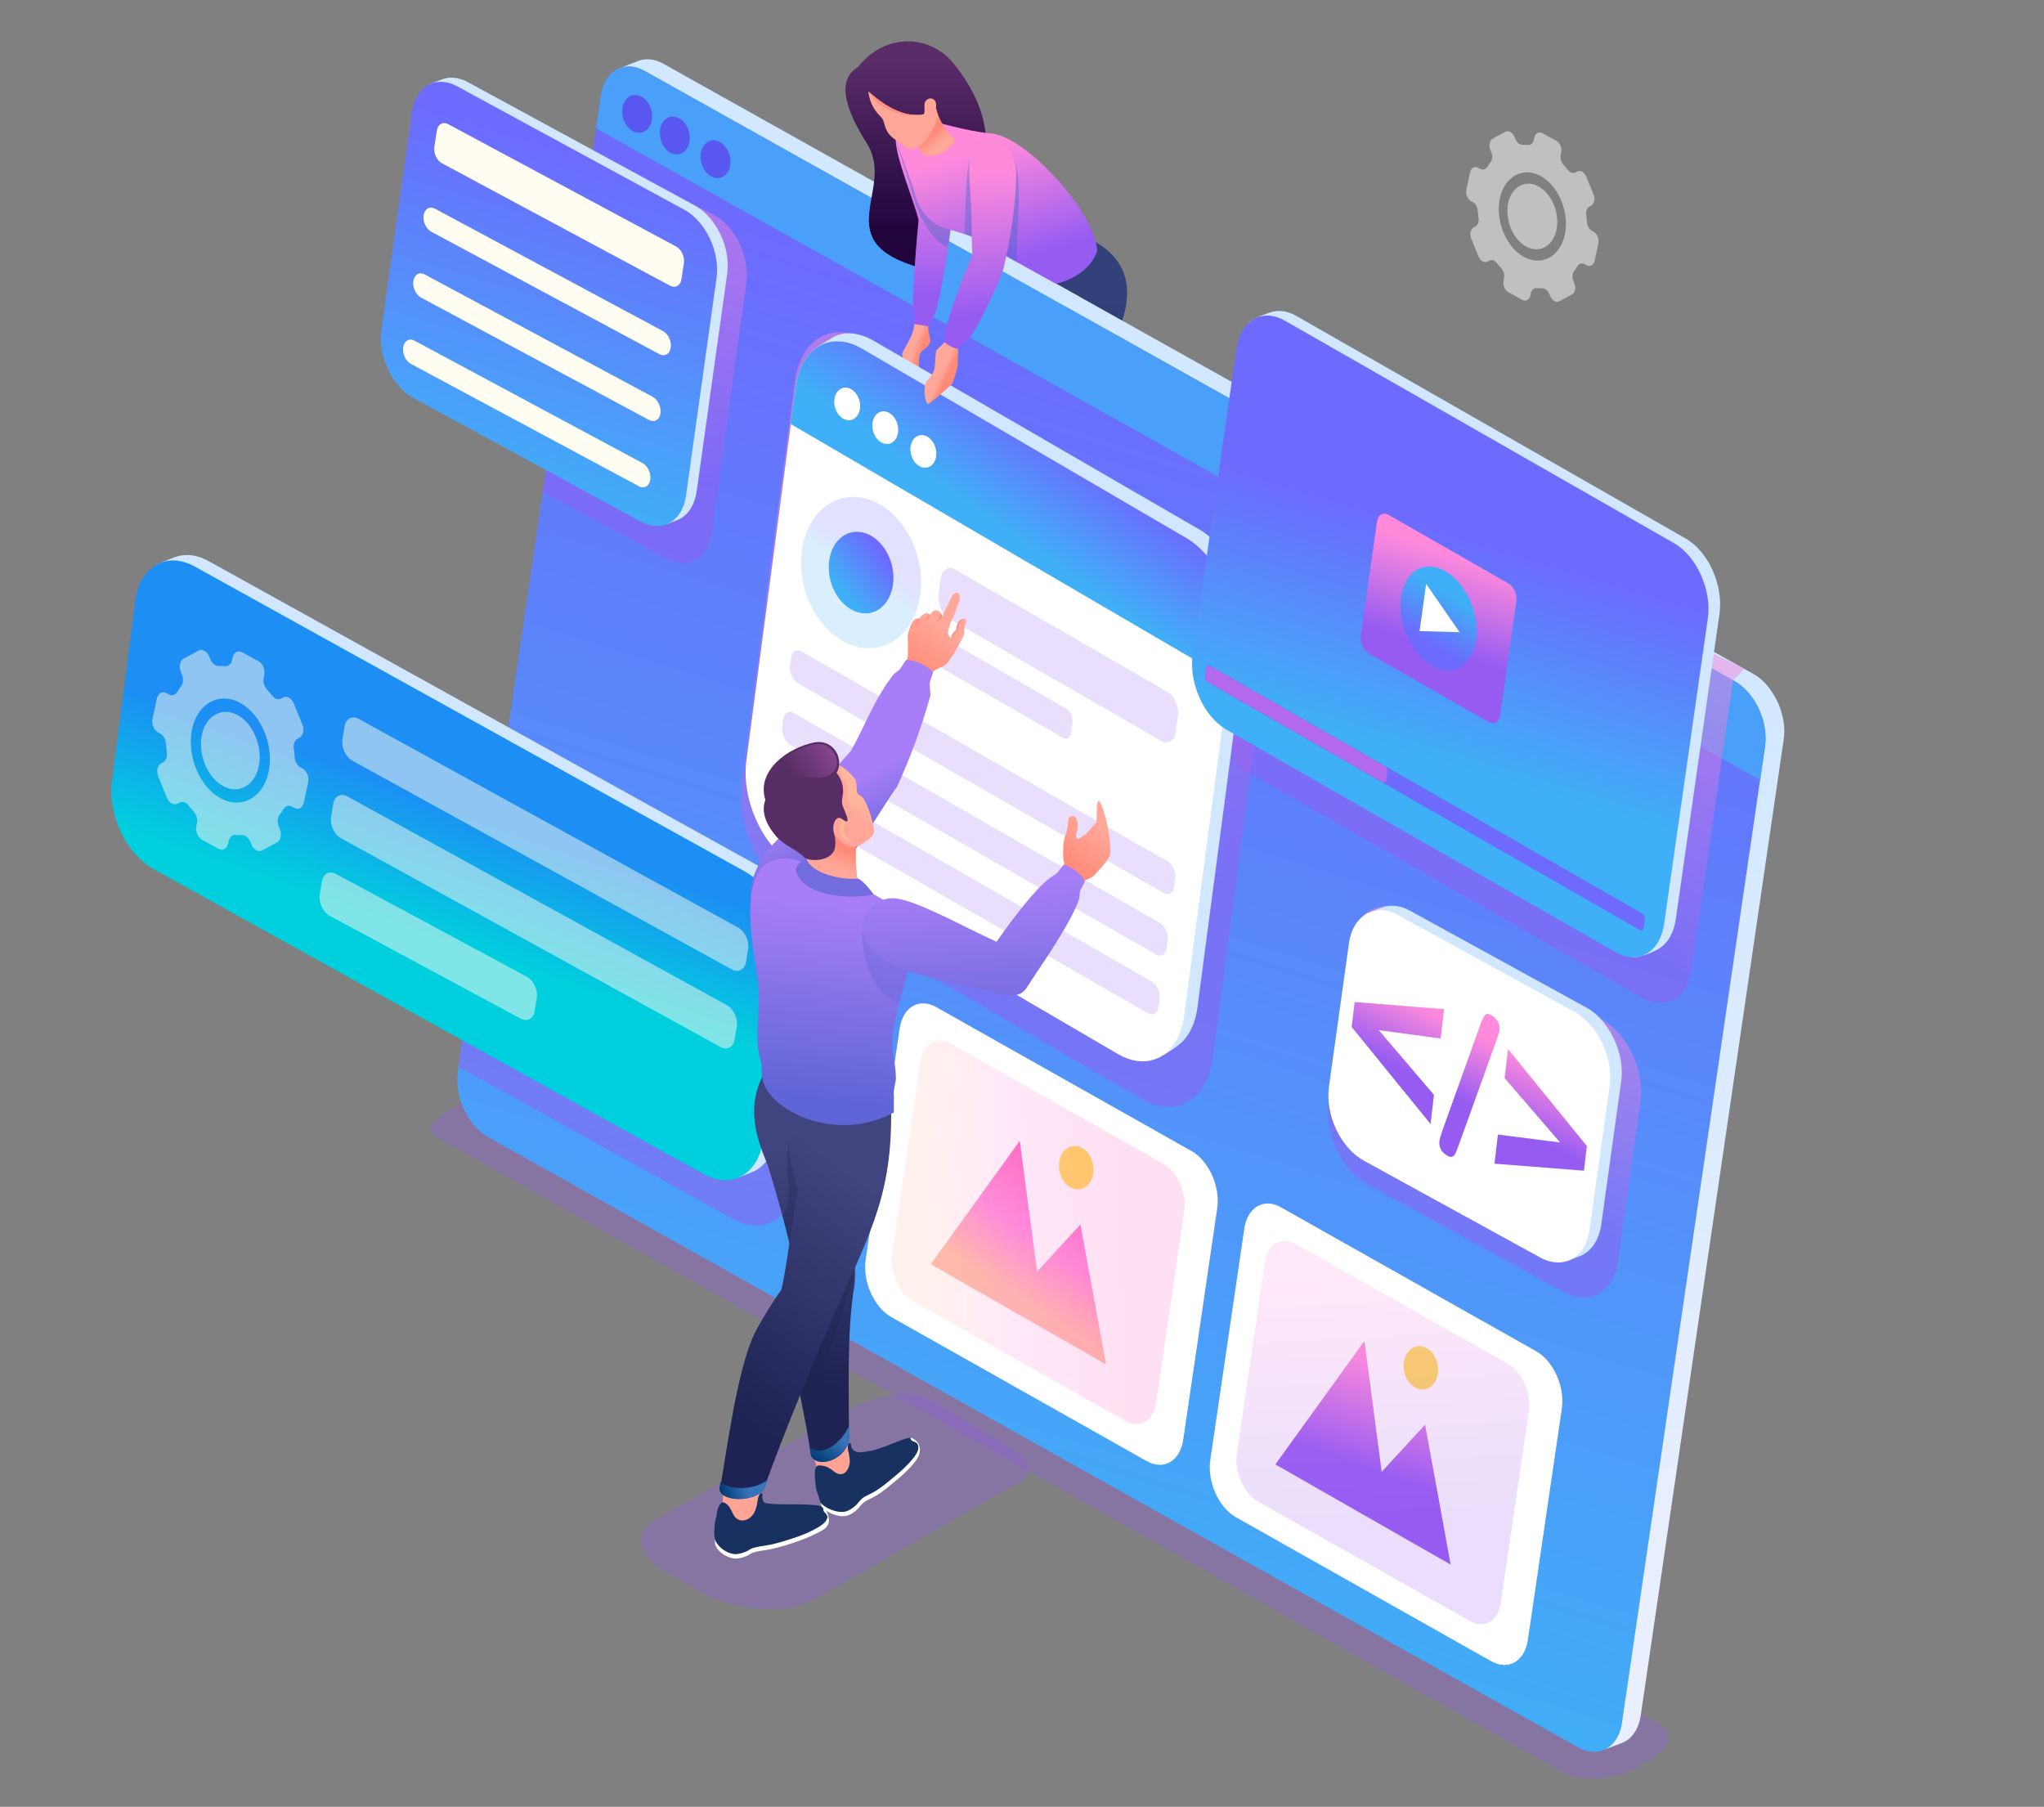 <?xml version="1.0" encoding="utf-8"?>
<!-- Generator: Adobe Illustrator 24.0.1, SVG Export Plug-In . SVG Version: 6.00 Build 0)  -->
<svg version="1.1" id="Layer_1" xmlns="http://www.w3.org/2000/svg" xmlns:xlink="http://www.w3.org/1999/xlink" x="0px" y="0px"
	 viewBox="0 0 1739.96 1537.92" style="enable-background:new 0 0 1739.96 1537.92;" xml:space="preserve">
<rect x="0" y="0" width="1739.96" height="1537.92" fill="#808080" stroke="none"/>
<style type="text/css">
	.st0{fill-rule:evenodd;clip-rule:evenodd;fill:#202249;}
	.st1{fill-rule:evenodd;clip-rule:evenodd;fill:url(#SVGID_1_);}
	.st2{opacity:0.3;fill-rule:evenodd;clip-rule:evenodd;fill:#1E2353;}
	.st3{fill-rule:evenodd;clip-rule:evenodd;fill:url(#SVGID_2_);}
	.st4{opacity:0.3;fill-rule:evenodd;clip-rule:evenodd;fill:#955CF1;}
	.st5{fill-rule:evenodd;clip-rule:evenodd;fill:url(#SVGID_3_);}
	.st6{fill-rule:evenodd;clip-rule:evenodd;fill:url(#SVGID_4_);}
	.st7{fill-rule:evenodd;clip-rule:evenodd;fill:#4A9FF8;}
	.st8{fill-rule:evenodd;clip-rule:evenodd;fill:#5858F0;}
	.st9{opacity:0.5;fill-rule:evenodd;clip-rule:evenodd;fill:url(#SVGID_5_);}
	.st10{opacity:0.5;fill-rule:evenodd;clip-rule:evenodd;fill:url(#SVGID_6_);}
	.st11{opacity:0.5;fill-rule:evenodd;clip-rule:evenodd;fill:url(#SVGID_7_);}
	.st12{fill-rule:evenodd;clip-rule:evenodd;fill:#D0E7FF;}
	.st13{fill-rule:evenodd;clip-rule:evenodd;fill:url(#SVGID_8_);}
	.st14{opacity:0.5;fill-rule:evenodd;clip-rule:evenodd;fill:#FFFCF1;}
	.st15{opacity:0.5;fill-rule:evenodd;clip-rule:evenodd;fill:url(#SVGID_9_);}
	.st16{fill-rule:evenodd;clip-rule:evenodd;fill:url(#SVGID_10_);}
	.st17{fill-rule:evenodd;clip-rule:evenodd;fill:#FFFCF1;}
	.st18{fill-rule:evenodd;clip-rule:evenodd;fill:#FFFFFF;}
	.st19{fill-rule:evenodd;clip-rule:evenodd;fill:url(#SVGID_11_);}
	.st20{fill-rule:evenodd;clip-rule:evenodd;fill:url(#SVGID_12_);}
	.st21{fill-rule:evenodd;clip-rule:evenodd;fill:#FFDB59;}
	.st22{opacity:0.2;fill-rule:evenodd;clip-rule:evenodd;fill:url(#SVGID_13_);}
	.st23{fill-rule:evenodd;clip-rule:evenodd;fill:url(#SVGID_14_);}
	.st24{opacity:0.2;fill-rule:evenodd;clip-rule:evenodd;fill:url(#SVGID_15_);}
	.st25{fill-rule:evenodd;clip-rule:evenodd;fill:url(#SVGID_16_);}
	.st26{fill-rule:evenodd;clip-rule:evenodd;fill:url(#SVGID_17_);}
	.st27{fill-rule:evenodd;clip-rule:evenodd;fill:url(#SVGID_18_);}
	.st28{opacity:0.35;fill-rule:evenodd;clip-rule:evenodd;fill:#3469C0;}
	.st29{fill-rule:evenodd;clip-rule:evenodd;fill:url(#SVGID_19_);}
	.st30{fill-rule:evenodd;clip-rule:evenodd;fill:url(#SVGID_20_);}
	.st31{fill-rule:evenodd;clip-rule:evenodd;fill:#FFA698;}
	.st32{fill-rule:evenodd;clip-rule:evenodd;fill:#FF9080;}
	.st33{opacity:0.5;fill-rule:evenodd;clip-rule:evenodd;fill:url(#SVGID_21_);}
	.st34{fill-rule:evenodd;clip-rule:evenodd;fill:url(#SVGID_22_);}
	.st35{opacity:0.2;fill-rule:evenodd;clip-rule:evenodd;fill:url(#SVGID_23_);}
	.st36{fill-rule:evenodd;clip-rule:evenodd;fill:url(#SVGID_24_);}
	.st37{opacity:0.2;fill-rule:evenodd;clip-rule:evenodd;fill:#955CF1;}
	.st38{fill-rule:evenodd;clip-rule:evenodd;fill:url(#SVGID_25_);}
	.st39{fill-rule:evenodd;clip-rule:evenodd;fill:#6D6AFD;}
	.st40{fill-rule:evenodd;clip-rule:evenodd;fill:#B269EB;}
	.st41{fill-rule:evenodd;clip-rule:evenodd;fill:url(#SVGID_26_);}
	.st42{fill-rule:evenodd;clip-rule:evenodd;fill:url(#SVGID_27_);}
	.st43{fill-rule:evenodd;clip-rule:evenodd;fill:url(#SVGID_28_);}
	.st44{fill-rule:evenodd;clip-rule:evenodd;fill:url(#SVGID_29_);}
	.st45{fill-rule:evenodd;clip-rule:evenodd;fill:#FFA495;}
	.st46{fill-rule:evenodd;clip-rule:evenodd;fill:#193161;}
	.st47{fill-rule:evenodd;clip-rule:evenodd;fill:url(#SVGID_30_);}
	.st48{fill-rule:evenodd;clip-rule:evenodd;fill:url(#SVGID_31_);}
	.st49{fill-rule:evenodd;clip-rule:evenodd;fill:url(#SVGID_32_);}
	.st50{fill-rule:evenodd;clip-rule:evenodd;fill:url(#SVGID_33_);}
	.st51{fill-rule:evenodd;clip-rule:evenodd;fill:url(#SVGID_34_);}
	.st52{fill-rule:evenodd;clip-rule:evenodd;fill:#FF8978;}
	.st53{fill-rule:evenodd;clip-rule:evenodd;fill:url(#SVGID_35_);}
	.st54{fill-rule:evenodd;clip-rule:evenodd;fill:url(#SVGID_36_);}
	.st55{opacity:0.35;fill-rule:evenodd;clip-rule:evenodd;fill:#6266D7;}
	.st56{fill-rule:evenodd;clip-rule:evenodd;fill:url(#SVGID_37_);}
	.st57{fill-rule:evenodd;clip-rule:evenodd;fill:url(#SVGID_38_);}
	.st58{fill-rule:evenodd;clip-rule:evenodd;fill:#FFB49C;}
	.st59{fill-rule:evenodd;clip-rule:evenodd;fill:#FF9D8E;}
	.st60{fill-rule:evenodd;clip-rule:evenodd;fill:#726CDE;}
	.st61{fill-rule:evenodd;clip-rule:evenodd;fill:#562E65;}
	.st62{fill-rule:evenodd;clip-rule:evenodd;fill:url(#SVGID_39_);}
	.st63{fill-rule:evenodd;clip-rule:evenodd;fill:url(#SVGID_40_);}
	.st64{fill-rule:evenodd;clip-rule:evenodd;fill:url(#SVGID_41_);}
	.st65{opacity:0.5;fill-rule:evenodd;clip-rule:evenodd;fill:#FFFFFF;}
</style>
<g>
	<g>
		<g>
			<path class="st0" d="M977.07,368.46c0.81,0.47,1.91,0.82,3.21,1.5c4.23,10.17,5.83,13.15,4.99,14.17
				c-0.68,0.83-0.6,0.38-0.97,2.43c-0.49,2.79,9.28,14.85,10.79,18.68c1.36,3.44,1.54,6.64,0.34,10.15
				c-2.14,6.28-5.76,12.42-10.41,17.64c-3.87,4.36-8.15,7.13-11.87,6.3c-4.58-1.03-3.8-5.14-3.11-9.2c0.25-1.45,3.01-4.66,2.79-6.09
				c-1.22-8.14-7.18-15.25-11.55-22.3c-3.75-3.49-10.07-7.16-13.57-11.2c-5.06-5.83-6.01-11.97,0.27-15.55
				c2-1.14,7.04-6.81,9.62-6.6C962.54,368.79,970.82,364.8,977.07,368.46z"/>
			<linearGradient id="SVGID_1_" gradientUnits="userSpaceOnUse" x1="883.744" y1="248.544" x2="883.722" y2="377.727">
				<stop  offset="0" style="stop-color:#324179"/>
				<stop  offset="1" style="stop-color:#0C124D"/>
			</linearGradient>
			<path class="st1" d="M808,345.12c-3.4,9.26-0.75,17.47,6.69,21.01c0.05,0.05,0.1,0.09,0.15,0.14c0.29,0.1,0.6,0.21,0.9,0.31
				c0.77,0.3,1.58,0.56,2.44,0.77c8.9,2.64,22.21,5.04,30.35,6.59c32.46,6.2,80.83,10.07,103.55,18.74
				c8.91-6.55,11.55-18.7,5.72-25.99c-24.78-11.81-58.25-27.15-72.29-32.35c-3.22-1.19-7.28-1.76-11.72-1.97
				c20.91-18.86,43.06-39.28,51.67-56.69c6.09-12.32,7.07-29.43,11.31-40.14c-34.14,9.99-40.67-10.61-46.95-17.85
				c-5.38,7.88-5.25,6.42-10.69,14.85c-18.41,28.5-45.55,68.91-64.01,98.93C812.09,335.77,809.2,340.79,808,345.12z"/>
			<path class="st2" d="M919.4,348.84c-13.92-6.3-26.55-11.78-33.88-14.5c-3.22-1.19-7.28-1.76-11.72-1.97
				c20.91-18.86,43.06-39.28,51.67-56.69c6.09-12.32,7.07-29.43,11.31-40.14c-9.62,2.81-17.04,3.2-22.89,2.14l0.92,6.67
				c-26.34,26.23-74.24,87.18-78.7,126.98c16.1,3.75,60.08,9.39,67.14,10.18C905.08,369.72,912.79,360.31,919.4,348.84L919.4,348.84
				z M895.39,225.47c-2.21-2.98-3.9-5.85-5.56-7.77c-3.42,5.02-4.61,6.25-6.43,8.66L895.39,225.47z"/>
			<path class="st0" d="M915.14,500.62c4.79,6.65-8.14,40.02-11.29,47.05c-2.78,6.2-1.89,10,4.68,10.1
				c5.18,0.08,13.4-7.26,18.4-12.06c9.4-9,9.93-18.17,12.66-22.08l3.2-1.03c2.34-1.32,9.26-10.36,9.64-13.78
				c-0.75-2.31-2.09-6.31-3.56-9.3c-5.11-9.43-6.23-5.31-12.97-11.08C928.22,494.02,933.67,496.25,915.14,500.62z"/>
			<linearGradient id="SVGID_2_" gradientUnits="userSpaceOnUse" x1="905.251" y1="256.789" x2="905.164" y2="476.842">
				<stop  offset="0" style="stop-color:#324179"/>
				<stop  offset="1" style="stop-color:#0C124D"/>
			</linearGradient>
			<path class="st3" d="M853.84,386.24c14.02,27.15,48.91,88.37,61.22,115.59c10.86,2.29,21.88-4.05,22.83-12.6
				c-7.93-26.09-20.8-69.06-27.16-82.75c-4.2-9.05-12.05-21.13-19.13-30.34c20.72-28.99,53.55-74.64,63.03-101.39
				c12.9-36.4-1.91-57.17-21.78-68.61c-7.06-4.06-14.67,2.45-18.26-1.9c-8.48,16.55-16.14,39.06-21.11,59.32
				c-6.92,28.24-39.93,88.17-42.42,108.33c-0.32,4.18,0.35,8.13,1.98,11.4C853.25,384.24,853.51,385.22,853.84,386.24z"/>
		</g>
		<path class="st4" d="M1409.86,1466.1L455.24,929.17c-12.05-5.49-29.76-10.66-41.57-3.44l-30.24,18.46
			c-6.08,3.71-26.08,16.04-12.71,23.3c39.36,21.35,920.82,519.9,960.79,541.58c7.56,4.1,18.62,5.57,30.23,4.59
			c11.56-0.97,23.56-4.12,32.74-9.8l12.08-7.46c8.54-5.28,13.27-11.04,13.72-16.56C1420.72,1474.46,1417.25,1469.46,1409.86,1466.1z
			"/>
		<g>
			<linearGradient id="SVGID_3_" gradientUnits="userSpaceOnUse" x1="1008.771" y1="474.631" x2="870.224" y2="1315.531">
				<stop  offset="0" style="stop-color:#D1E8FF"/>
				<stop  offset="1" style="stop-color:#EAEFFF"/>
			</linearGradient>
			<path class="st5" d="M564.75,54.29c-6.58-3.74-14.29-5.13-21.52-2.4l-16.15,6.31c-5.86,30.36,831.85,1423.07,839.34,1430.79
				l14.42-5.44c9.47-3.73,14.43-13.58,15.82-23.16l121.73-830.94c0.01-0.03,0.01-0.07,0.01-0.09c1.98-13.98-2.22-28.52-9.9-40.2
				c-4.14-6.29-9.58-12.06-16.26-15.68L564.75,54.29z"/>
			<linearGradient id="SVGID_4_" gradientUnits="userSpaceOnUse" x1="1089.189" y1="315.492" x2="765.878" y2="1351.195">
				<stop  offset="0" style="stop-color:#6D6AFE"/>
				<stop  offset="1" style="stop-color:#3FB0F7"/>
			</linearGradient>
			<path class="st6" d="M1476.3,579.62L548.82,60.44c-17.54-9.72-34.25-0.39-37.35,20.77L389.74,912.16
				c-3.1,21.16,8.56,46.22,26.1,55.94l927.49,519.19c17.54,9.72,34.29,0.41,37.38-20.74l121.73-830.95
				C1505.56,614.43,1493.84,589.35,1476.3,579.62z"/>
			<g>
				<path class="st7" d="M1476.3,579.63L548.82,60.44c-17.54-9.72-34.25-0.39-37.34,20.77l-4.11,28.02l990.93,554.7l4.15-28.35
					C1505.56,614.43,1493.85,589.35,1476.3,579.63z"/>
				<g>
					<path class="st8" d="M543.06,81.12c7.03,1.61,12.44,9.99,12.07,18.71c-0.37,8.72-6.37,14.49-13.4,12.88
						c-7.03-1.61-12.44-9.98-12.07-18.71C530.02,85.28,536.02,79.51,543.06,81.12z"/>
					<path class="st8" d="M575.09,99.52c7.03,1.61,12.44,9.98,12.07,18.71c-0.37,8.72-6.37,14.49-13.41,12.88
						c-7.03-1.61-12.44-9.98-12.07-18.71C562.05,103.67,568.05,97.91,575.09,99.52z"/>
					<path class="st8" d="M609.75,119.72c7.03,1.61,12.44,9.99,12.07,18.71c-0.37,8.72-6.37,14.49-13.41,12.88
						c-7.03-1.61-12.44-9.98-12.07-18.71C596.71,123.88,602.71,118.11,609.75,119.72z"/>
				</g>
			</g>
		</g>
		<linearGradient id="SVGID_5_" gradientUnits="userSpaceOnUse" x1="1237.938" y1="992.158" x2="1319.534" y2="820.55">
			<stop  offset="0" style="stop-color:#965CF2"/>
			<stop  offset="1" style="stop-color:#FF8ADC"/>
		</linearGradient>
		<path class="st9" d="M1363.51,867.69l-166.61-91.47c-9.66-5.35-19.13-6.11-27.03-3.03c-10.13,3.95-17.72,14.2-19.9,29.14
			l-18.89,135.49c-3.9,26.6,10.76,58.09,32.81,70.31l166.62,91.47c22.05,12.22,43.09,0.52,46.99-26.07l18.88-135.5
			C1400.27,911.44,1385.55,879.91,1363.51,867.69z"/>
		<linearGradient id="SVGID_6_" gradientUnits="userSpaceOnUse" x1="1227.374" y1="688.627" x2="1378.533" y2="467.817">
			<stop  offset="0" style="stop-color:#965CF2"/>
			<stop  offset="1" style="stop-color:#FF8ADC"/>
		</linearGradient>
		<path class="st10" d="M1119.62,391.14l365.31,178.18l-9.68,9.88l-35.06,245.07c-3.58,25.14-22.71,36.28-42.67,24.86
			l-341.94-195.51l-29.7-66.25L1119.62,391.14z"/>
		<g>
			<linearGradient id="SVGID_7_" gradientUnits="userSpaceOnUse" x1="516.088" y1="913.72" x2="610.861" y2="707.017">
				<stop  offset="0" style="stop-color:#965CF2"/>
				<stop  offset="1" style="stop-color:#FF8ADC"/>
			</linearGradient>
			<path class="st11" d="M660.88,769.25L435.02,644.06l-7.55,11.53l-37.08,252.6l233.93,129.67c24.76,13.72,48.39,0.58,52.76-29.28
				l20.7-160.34C702.16,818.37,685.63,782.97,660.88,769.25z"/>
			<g>
				<g>
					<path class="st12" d="M650.88,824.64l-26.98,177.27l4.28,0.52l11.68-4.54c12.81-5.04,19.53-18.38,21.41-31.34l19.85-153.71
						c0.01-0.04,0.02-0.09,0.02-0.13c2.68-18.91-3-38.59-13.4-54.39c-5.6-8.51-12.96-16.31-22-21.22L177.6,477.62
						c-8.91-5.06-19.34-6.94-29.11-3.25l-10.3,4.02c-5.18,1.95-6.79,3.5-6.75,3.83C136.3,527.52,657.7,778.17,650.88,824.64z"/>
					<linearGradient id="SVGID_8_" gradientUnits="userSpaceOnUse" x1="400.594" y1="688.592" x2="363.052" y2="796.213">
						<stop  offset="0" style="stop-color:#1C8EF4"/>
						<stop  offset="1" style="stop-color:#00CFDD"/>
					</linearGradient>
					<path class="st13" d="M633.95,741.74L165.83,482.25c-10.4-5.76-20.59-6.58-29.1-3.26c-10.91,4.25-19.07,15.29-21.43,31.37
						L95.46,664.08c-4.2,28.63,11.58,62.54,35.32,75.69L598.9,999.26c23.74,13.15,46.39,0.55,50.59-28.07l19.84-153.73
						C673.53,788.83,657.69,754.89,633.95,741.74z"/>
				</g>
				<g>
					<path class="st14" d="M628.4,789.58l-323.07-177.7c-2.49-1.38-4.93-1.57-6.96-0.78c-2.61,1.01-4.56,3.65-5.12,7.5l-1.78,10.79
						c-1,6.84,2.77,14.95,8.44,18.09l323.07,177.7c5.68,3.14,11.09,0.13,12.09-6.71l1.78-10.79
						C637.86,800.84,634.07,792.72,628.4,789.58L628.4,789.58z M448.49,831.38c5.67,3.14,9.46,11.26,8.46,18.1l-1.78,10.79
						c-1,6.84-6.41,9.85-12.09,6.71l-162.48-87.46c-5.67-3.14-9.45-11.25-8.44-18.09l1.78-10.79c0.57-3.85,2.52-6.49,5.12-7.5
						c2.03-0.79,4.47-0.6,6.96,0.78L448.49,831.38L448.49,831.38z M618.74,855.6c5.67,3.14,9.46,11.26,8.46,18.1l-1.78,10.79
						c-1,6.85-6.42,9.85-12.09,6.71L290.25,713.5c-5.67-3.14-9.45-11.25-8.44-18.09l1.79-10.79c0.56-3.85,2.52-6.49,5.12-7.5
						c2.03-0.8,4.47-0.6,6.96,0.77L618.74,855.6z"/>
					<path class="st14" d="M202.37,608.74c-15.28-8.47-31.48,2.95-31.32,25.06c0.07,11.44,4.93,23.22,12.58,30.6
						c2.01,1.94,4.1,3.48,6.19,4.64c15.25,8.45,31.38-2.96,31.26-24.97c-0.03-11.46-4.86-23.29-12.48-30.65
						C206.57,611.46,204.48,609.91,202.37,608.74L202.37,608.74z M187.65,679.42c-2.81-1.56-5.6-3.62-8.31-6.22
						c-10.32-9.91-16.78-25.77-16.93-41.17c-0.18-29.65,21.56-45.06,42.1-33.68c2.85,1.58,5.68,3.68,8.42,6.33
						c10.28,9.88,16.74,25.75,16.81,41.15C229.87,675.4,208.15,690.78,187.65,679.42L187.65,679.42z M257.59,654.22
						c3.57,1.98,5.71,7.18,4.74,11.66l-3.73,17.37c-0.96,4.43-4.63,6.41-8.21,4.43l-1.83-1.02c-2.74-1.51-5.63-0.69-7.23,2
						c-1.04,1.74-2.15,3.38-3.32,4.93c-1.86,2.44-2.17,6.34-0.74,9.83l0.96,2.36c1.84,4.49,0.74,9.6-2.43,11.32l-12.58,6.79
						c-1.61,0.87-3.43,0.74-5.1-0.18c-1.66-0.92-3.15-2.62-4.08-4.91l-0.97-2.3c-0.91-2.22-2.37-3.91-4.04-4.85
						c-0.96-0.53-1.99-0.8-3.02-0.77c-1.78,0.01-3.59-0.06-5.38-0.23c-2.87-0.27-5.27,1.76-6,5.16l-0.48,2.27
						c-0.96,4.43-4.63,6.41-8.21,4.43l-14.02-7.77c-3.58-1.99-5.71-7.18-4.76-11.62l0.49-2.26c0.73-3.4-0.37-7.37-2.74-10
						c-1.51-1.66-2.92-3.38-4.32-5.14c-0.8-1.05-1.71-1.85-2.67-2.39c-1.67-0.93-3.48-1.04-5.05-0.19l-1.64,0.85
						c-1.61,0.87-3.44,0.74-5.1-0.18c-1.66-0.92-3.15-2.63-4.08-4.91l-7.29-17.81c-1.83-4.48-0.73-9.6,2.43-11.32l1.66-0.9
						c2.47-1.33,3.73-4.71,3.2-8.47c-0.34-2.39-0.57-4.78-0.72-7.18c-0.23-3.7-2.19-7.21-4.93-8.73l-1.83-1.02
						c-3.58-1.98-5.7-7.18-4.75-11.61l3.74-17.37c0.96-4.48,4.64-6.47,8.21-4.48l1.83,1.01c2.75,1.52,5.63,0.7,7.23-1.99
						c1.04-1.74,2.15-3.38,3.33-4.93c1.85-2.39,2.16-6.3,0.72-9.79l-0.96-2.35c-1.82-4.54-0.73-9.61,2.45-11.37l12.58-6.8
						c1.61-0.86,3.44-0.74,5.1,0.18c1.66,0.92,3.15,2.63,4.08,4.91l0.96,2.35c0.91,2.22,2.37,3.92,4.04,4.85
						c0.96,0.53,1.98,0.81,3.02,0.78c1.79-0.05,3.6,0.01,5.38,0.18c2.87,0.32,5.26-1.71,5.99-5.11l0.49-2.27
						c0.96-4.48,4.64-6.46,8.21-4.48l14.03,7.77c3.57,1.98,5.7,7.18,4.74,11.66l-0.49,2.27c-0.73,3.4,0.37,7.36,2.72,9.93
						c1.51,1.66,2.96,3.4,4.34,5.22c0.8,1.05,1.71,1.85,2.67,2.38c1.67,0.93,3.48,1.04,5.04,0.19l1.66-0.9
						c1.61-0.87,3.44-0.74,5.1,0.18c1.66,0.92,3.15,2.62,4.08,4.91l7.28,17.81c1.83,4.54,0.74,9.61-2.44,11.37l-1.66,0.9
						c-2.47,1.33-3.73,4.71-3.19,8.42c0.33,2.39,0.57,4.78,0.72,7.17c0.23,3.71,2.18,7.22,4.93,8.74L257.59,654.22z"/>
				</g>
			</g>
		</g>
		<g>
			<linearGradient id="SVGID_9_" gradientUnits="userSpaceOnUse" x1="528.166" y1="389.622" x2="604.923" y2="132.912">
				<stop  offset="0" style="stop-color:#965CF2"/>
				<stop  offset="1" style="stop-color:#FF8ADC"/>
			</linearGradient>
			<path class="st15" d="M608.07,183.05l-101.03-48.84l-39.88,249.53l-5.13,35.06l105.05,56.69c18.25,10.11,35.67,0.42,38.89-21.59
				l29.3-212.61C638.5,219.27,626.31,193.17,608.07,183.05z"/>
			<g>
				<path class="st12" d="M595.75,242.39l-31.48,203.4l3.29,0.4l8.98-3.49c9.85-3.88,15.02-14.13,16.46-24.1l26-185.29
					c0.01-0.04,0.01-0.07,0.01-0.1c2.06-14.54-2.31-29.68-10.3-41.82c-4.3-6.55-9.96-12.54-16.92-16.31L398.58,70.09
					c-6.85-3.89-14.88-5.33-22.39-2.5l-7.92,3.09c-3.98,1.5-5.22,2.7-5.19,2.94C366.81,108.46,600.99,206.66,595.75,242.39z"/>
				<linearGradient id="SVGID_10_" gradientUnits="userSpaceOnUse" x1="506.135" y1="131.174" x2="418.644" y2="418.548">
					<stop  offset="0" style="stop-color:#6D6AFE"/>
					<stop  offset="1" style="stop-color:#3FB0F7"/>
				</linearGradient>
				<path class="st16" d="M582.73,178.65l-193.2-105c-8-4.43-15.83-5.06-22.38-2.51c-8.39,3.27-14.67,11.75-16.48,24.12l-26,185.29
					c-3.23,22.02,8.91,48.09,27.16,58.2l193.21,105c18.25,10.11,35.67,0.43,38.89-21.59l25.99-185.3
					C613.16,214.86,600.98,188.76,582.73,178.65z"/>
				<path class="st17" d="M546.94,394.17l-194.1-104.19c-4.48-2.4-8.76,0.07-9.62,5.63c-0.84,5.37,2.07,11.7,6.54,14.11
					l194.1,104.18c4.48,2.41,8.84-0.04,9.71-5.59C554.39,402.95,551.41,396.57,546.94,394.17L546.94,394.17z M555.61,337.77
					c4.47,2.41,7.45,8.78,6.62,14.14c-0.87,5.56-5.23,8-9.71,5.59l-194.1-104.19c-4.48-2.41-7.39-8.73-6.54-14.11
					c0.87-5.56,5.14-8.03,9.62-5.63L555.61,337.77L555.61,337.77z M575.58,209.86l-194.1-104.19c-4.47-2.41-8.75,0.07-9.59,5.44
					l-2.16,13.8c-0.83,5.37,2.08,11.7,6.55,14.1l194.1,104.19c4.47,2.4,8.83-0.03,9.67-5.4l2.15-13.8
					C583.05,218.64,580.05,212.27,575.58,209.86L575.58,209.86z M564.35,281.81c4.47,2.4,7.47,8.69,6.64,14.06
					c-0.89,5.66-5.23,7.99-9.7,5.59l-194.1-104.19c-4.48-2.4-7.4-8.64-6.57-14c0.89-5.65,5.16-8.03,9.63-5.64L564.35,281.81z"/>
			</g>
		</g>
		<g>
			<path class="st12" d="M1354.71,930.81l-22.97,141.65l3.58,0.43l9.77-3.79c10.71-4.22,16.33-15.37,17.9-26.2l17-121.96
				c0.01-0.04,0.02-0.08,0.02-0.11c2.24-15.81-2.51-32.27-11.2-45.48c-4.68-7.12-10.83-13.64-18.4-17.74l-149.99-82.34
				c-7.45-4.23-16.17-5.8-24.35-2.72l-8.61,3.36c-4.33,1.63-5.67,2.93-5.64,3.2C1165.88,817,1360.41,891.95,1354.71,930.81z"/>
			<path class="st18" d="M1340.56,861.49l-149.98-82.34c-8.7-4.82-17.22-5.5-24.33-2.73c-9.12,3.55-15.95,12.78-17.92,26.23
				l-17,121.97c-3.51,23.94,9.69,52.29,29.53,63.29l149.98,82.34c19.85,11,38.79,0.47,42.3-23.47l17-121.98
				C1373.65,900.87,1360.4,872.49,1340.56,861.49z"/>
			<linearGradient id="SVGID_11_" gradientUnits="userSpaceOnUse" x1="1244.637" y1="936.568" x2="1270.305" y2="886.715">
				<stop  offset="0" style="stop-color:#965CF2"/>
				<stop  offset="1" style="stop-color:#FF8ADC"/>
			</linearGradient>
			<path class="st19" d="M1275.22,869.95c1.12,2.25,1.53,4.51,1.24,6.98c-0.21,1.77-1.16,4.78-2.72,8.93l-31.96,88.76
				c-1.03,2.97-1.98,5.22-2.66,6.84c-0.78,1.64-1.67,2.65-2.89,3.1c-1.11,0.49-2.64,0.15-4.61-1.07c-4.79-2.96-6.91-7.16-6.31-12.24
				c0.16-1.34,1.02-4.41,2.64-9.25l31.87-88.81c1.63-4.71,3.08-7.76,4.29-9.18c1.16-1.44,3.17-1.26,5.86,0.41
				C1272.4,865.93,1274.13,867.72,1275.22,869.95L1275.22,869.95z M1283.75,893l-2.93,24.68l47.22,54.77l-52.93-6.7l-2.94,24.79
				l76.16,5.95l2.49-21.01L1283.75,893L1283.75,893z M1150.63,874.17l67.1,82.57l2.94-24.79l-46.99-55.12l52.68,7.16l2.97-25
				l-76.18-6.08L1150.63,874.17z"/>
		</g>
		<g>
			<g>
				<path class="st18" d="M765.83,875.52c2.7-18.44,16.74-26.59,31.36-18.16l217.38,122.58c14.61,8.42,24.29,30.23,21.59,48.67
					l-28.92,196.78c-2.7,18.44-16.76,26.58-31.37,18.16L758.5,1120.97c-14.63-8.43-24.29-30.23-21.59-48.67L765.83,875.52z"/>
				<g>
					<g>
						<linearGradient id="SVGID_12_" gradientUnits="userSpaceOnUse" x1="935.697" y1="1011.713" x2="873.941" y2="1107.79">
							<stop  offset="0" style="stop-color:#FF66BC"/>
							<stop  offset="0.56" style="stop-color:#FF8ADC"/>
							<stop  offset="1" style="stop-color:#FFBBA8"/>
						</linearGradient>
						<polygon class="st20" points="792.28,1076.11 868.11,971.07 882.81,1082.45 919.75,1042.3 941.51,1161.4 						"/>
						<path class="st21" d="M917.2,975.73c8.11,1.65,14.21,11.14,13.63,21.2c-0.58,10.06-7.62,16.87-15.73,15.22
							c-8.11-1.65-14.21-11.14-13.64-21.2C902.05,980.89,909.09,974.08,917.2,975.73z"/>
					</g>
					<linearGradient id="SVGID_13_" gradientUnits="userSpaceOnUse" x1="952.283" y1="1046.088" x2="791.257" y2="1053.003">
						<stop  offset="0" style="stop-color:#FF66BC"/>
						<stop  offset="0.56" style="stop-color:#FF8ADC"/>
						<stop  offset="1" style="stop-color:#FFBBA8"/>
					</linearGradient>
					<path class="st22" d="M783.49,903.68c2.24-15.32,13.91-22.09,26.06-15.09l180.62,101.85c12.14,7,20.18,25.12,17.94,40.44
						l-24.02,163.5c-2.24,15.32-13.92,22.08-26.06,15.09L777.4,1107.62c-12.15-7-20.18-25.12-17.94-40.44L783.49,903.68z"/>
				</g>
			</g>
			<g>
				<path class="st18" d="M1059.2,1045.91c2.7-18.44,16.74-26.59,31.36-18.16l217.38,122.58c14.61,8.42,24.29,30.23,21.59,48.67
					l-28.91,196.78c-2.7,18.44-16.76,26.58-31.37,18.16l-217.38-122.58c-14.63-8.43-24.29-30.23-21.59-48.67L1059.2,1045.91z"/>
				<g>
					<g>
						<linearGradient id="SVGID_14_" gradientUnits="userSpaceOnUse" x1="1173.082" y1="1253.919" x2="1202.794" y2="1172.266">
							<stop  offset="0" style="stop-color:#965CF2"/>
							<stop  offset="1" style="stop-color:#FF8ADC"/>
						</linearGradient>
						<polygon class="st23" points="1085.65,1246.5 1161.48,1141.46 1176.18,1252.84 1213.12,1212.69 1234.88,1331.79 						"/>
						<path class="st21" d="M1210.57,1146.12c8.11,1.65,14.21,11.14,13.63,21.2c-0.58,10.06-7.62,16.87-15.73,15.22
							c-8.11-1.65-14.21-11.14-13.63-21.2C1195.41,1151.28,1202.46,1144.47,1210.57,1146.12z"/>
					</g>
					<linearGradient id="SVGID_15_" gradientUnits="userSpaceOnUse" x1="1180.805" y1="1287.908" x2="1169.951" y2="1084.416">
						<stop  offset="0" style="stop-color:#965CF2"/>
						<stop  offset="1" style="stop-color:#FF8ADC"/>
					</linearGradient>
					<path class="st24" d="M1076.86,1074.07c2.24-15.32,13.91-22.09,26.06-15.09l180.62,101.85c12.14,7,20.18,25.12,17.94,40.44
						l-24.03,163.5c-2.24,15.32-13.92,22.08-26.06,15.09l-180.62-101.85c-12.15-7-20.18-25.12-17.94-40.44L1076.86,1074.07z"/>
				</g>
			</g>
		</g>
		<g>
			<linearGradient id="SVGID_16_" gradientUnits="userSpaceOnUse" x1="779.552" y1="50.834" x2="779.758" y2="196.745">
				<stop  offset="0" style="stop-color:#5A2D68"/>
				<stop  offset="1" style="stop-color:#22043D"/>
			</linearGradient>
			<path class="st25" d="M730.52,56.9c-19.35,11.36-10.08,37.59,7.5,65.33c24.94,39.35-35.43,83.65,46.63,106.06
				c-8.55-24.02,27.01-32.81,44.49-65.6c20.16-37.84,8.98-75.8-16.92-108.12C791.13,28.24,752.55,28.57,730.52,56.9z"/>
			<g>
				<linearGradient id="SVGID_17_" gradientUnits="userSpaceOnUse" x1="783.635" y1="300.023" x2="777.378" y2="297.8">
					<stop  offset="0" style="stop-color:#FF8A78"/>
					<stop  offset="1" style="stop-color:#FFA799"/>
				</linearGradient>
				<path class="st26" d="M768.83,305.57l4.73,17.84c1.49,3.82,2.38,4.85,7.87,2.37c3-1.45,2.05-7.7,1.22-12.26
					c-0.91-5.02-0.35-9.37,0.21-11.26c0.64-2.18,1.99-3.52,3.44-4.69c3.28-2.63,7.11-4.39,4.75-12.76
					c-1.23-4.37-0.94-7.62-1.03-12.16l-11.43-0.75c0.26,10.2-4.27,17.08-8.99,25.67C767.32,301.71,767.82,300.93,768.83,305.57z"/>
				<g>
					<linearGradient id="SVGID_18_" gradientUnits="userSpaceOnUse" x1="786.655" y1="250.355" x2="785.782" y2="125.067">
						<stop  offset="0" style="stop-color:#965CF2"/>
						<stop  offset="1" style="stop-color:#FF8ADC"/>
					</linearGradient>
					<path class="st27" d="M809.54,192.34l-0.08-0.57c-0.01-0.82-0.14-1.65-0.36-2.45c-2.9-19.4-8.81-52.09-13.41-69.14
						c-8.03-29.77-33.51-19.48-33.25-1.71c0.25,16.81,15.89,53.21,19.49,68.99c-1.28,11.49-6.08,68.88-4.42,78.9
						c0.32,1.91,1.15,3.15,1.06,5.26c-0.07,1.59-0.5,2.23-0.97,4.15c4.5,0.6,9,1.23,13.43,2.28c0.17-1.23,0.27-3.33,0.67-4.47
						c0.77-2.16,2.75-3.26,3.64-5.09c4.39-8.99,11.65-56.16,13.65-71.52C809.34,195.62,809.53,194.09,809.54,192.34z"/>
					<path class="st28" d="M806.22,210.5c1.71-4.12,3.64-16.96,3.62-22.66c-0.04-11.82-4.51-21.61-5.89-29.12l-41.31-41.12
						c0.26,7.7,9.25,28.22,12.93,43.36C781.31,184.59,793.81,204.94,806.22,210.5z"/>
				</g>
			</g>
			<linearGradient id="SVGID_19_" gradientUnits="userSpaceOnUse" x1="866.381" y1="221.673" x2="836.483" y2="126.584">
				<stop  offset="0" style="stop-color:#965CF2"/>
				<stop  offset="1" style="stop-color:#FF8ADC"/>
			</linearGradient>
			<path class="st29" d="M934.02,213.3c-5.83,19.26-33.17,34.43-60.58,28.4c-6.54-7.28-8.48-5.01-14.47-10.88
				c-5.45-5.34-12.17-12.64-21.57-22.18c-5.23-8.21-25.85-11.56-34.95-15.13c-10.28-4.03-19.4-12.44-23.65-28.77
				c-2.06-7.92-11.04-32.15-14.26-40.23c-9.33-23.35,10.91-32.08,24.6-23.43c8.77,3.66,28.09,8.25,37.65,10.03
				c5.7,1.06,9.25,1.76,16.7,2.48c11.37,1.1,23.72,9.4,32.55,16.43C899.75,148.91,931.94,186.89,934.02,213.3z"/>
			<g>
				<linearGradient id="SVGID_20_" gradientUnits="userSpaceOnUse" x1="792.614" y1="113.615" x2="800.179" y2="122.811">
					<stop  offset="0" style="stop-color:#FF8A78"/>
					<stop  offset="1" style="stop-color:#FFA799"/>
				</linearGradient>
				<path class="st30" d="M796.65,91.65c2.5,10.17,8.41,19.95,16.29,27.48c-2.9,10.37-22.68,17.84-28.98,10.83
					c-0.49-1.39-1.15-4.49-1.83-5.5c-1.04-3.04-2.07-5.71-2.96-7.84L796.65,91.65z"/>
				<g>
					<path class="st31" d="M739.19,77.79c0.97,7.88,3.48,14.52,10.28,21.31c1.73,1.72,2.42,3.13,2.86,4.76
						c2.58,9.41,4.6,11.33,10.64,15.64c5.87,4.19,8.07,7.08,11.42,7.44c3.44,0.36,6.61-1.5,9.13-3.31
						c5.16-3.69,10.94-13.79,13.65-20.46c2.01-4.94,0.76-6.19-0.51-10.88c1.49-8.63-4.48-9.18-6.47-8.11
						c-5.7,3.06-1.87,9.38-3.77,13.01C766.38,101.61,745.65,83.64,739.19,77.79z"/>
					<path class="st32" d="M739.19,77.79c11.13,18.53,35.64,23.21,47.23,19.39C766.38,101.61,745.65,83.64,739.19,77.79z"/>
				</g>
			</g>
			<path class="st28" d="M868.76,236.94c-0.16,0.04-0.33,0.07-0.5,0.1c-3.03-2-5.23-2.25-9.28-6.22
				c-5.45-5.34-12.17-12.64-21.57-22.18c-2.67-4.18-9.33-7.1-16.43-9.44c1.12-19.17,0.62-62.99,6.91-68.69
				c8.67-7.87,20.61-13.1,30.58-2.86C877.27,146.98,858.55,218.51,868.76,236.94z"/>
			<g>
				<polygon class="st7" points="842.23,262.7 830.31,217.87 838.55,210.53 913.74,252.74 906.75,260.58 874.09,282.44 				"/>
				<path class="st12" d="M830.35,218l-5.48-17.5c31.28,17.36,62.56,34.72,93.84,52.09l-12.09,8.09L830.35,218z"/>
			</g>
		</g>
		<g>
			<linearGradient id="SVGID_21_" gradientUnits="userSpaceOnUse" x1="899.822" y1="790.706" x2="754.15" y2="217.647">
				<stop  offset="0" style="stop-color:#965CF2"/>
				<stop  offset="1" style="stop-color:#FF8ADC"/>
			</linearGradient>
			<path class="st33" d="M676.69,324.07c4.87-35.92,32.12-51.39,60.86-34.47l296.87,173.33c28.71,16.9,48.09,59.79,43.22,95.71
				l-45.25,342.38c-4.87,35.92-32.15,51.37-60.87,34.47L674.66,762.16c-28.75-16.92-48.09-59.79-43.22-95.7L676.69,324.07z"/>
			<g>
				<path class="st12" d="M687.21,322.09c0.53-3.88,1.29-21.23,5.95-24.76c6.28-4.76,17.75-11.69,21.14-12.59
					c8.84-2.36,19.05-0.81,29.46,5.32l277.4,160.75c26.68,15.7,44.68,55.56,40.16,88.93l-42.04,318.15
					c-1.58,11.66-5.7,20.99-11.53,27.54c-3.94,4.43-13.17,10.63-20.85,14.6c-7.95,4.11-19.13-7.14-24.17-10.11l-277.4-160.75
					c-26.72-15.72-44.69-55.56-40.16-88.93L687.21,322.09z"/>
				<path class="st18" d="M677.45,328.91c4.52-33.38,29.84-47.75,56.55-32.03l275.85,161.06c26.68,15.7,44.68,55.56,40.16,88.93
					l-42.04,318.15c-4.52,33.37-29.88,47.73-56.56,32.03L675.57,735.99c-26.72-15.72-44.69-55.56-40.16-88.93L677.45,328.91z"/>
				<g>
					<linearGradient id="SVGID_22_" gradientUnits="userSpaceOnUse" x1="909.554" y1="379.696" x2="857.588" y2="453.576">
						<stop  offset="0" style="stop-color:#6D6AFE"/>
						<stop  offset="1" style="stop-color:#3FB0F7"/>
					</linearGradient>
					<path class="st34" d="M677.45,328.91c4.52-33.38,29.84-47.75,56.55-32.03l275.85,161.06c26.68,15.7,44.68,55.56,40.16,88.93
						l-4.31,31.61L673.09,360.92L677.45,328.91z"/>
					<g>
						<path class="st18" d="M721.8,330.16c6.08,1.44,10.72,8.72,10.37,16.26c-0.35,7.54-5.56,12.48-11.64,11.04
							c-6.08-1.44-10.72-8.72-10.37-16.26C710.51,333.66,715.72,328.72,721.8,330.16z"/>
						<path class="st18" d="M754.23,350.38c6.08,1.44,10.72,8.72,10.37,16.26c-0.35,7.54-5.56,12.48-11.64,11.04
							c-6.08-1.44-10.72-8.72-10.37-16.26C742.94,353.88,748.15,348.94,754.23,350.38z"/>
						<path class="st18" d="M786.66,370.59c6.08,1.44,10.72,8.72,10.37,16.26c-0.35,7.54-5.56,12.48-11.64,11.04
							c-6.08-1.44-10.72-8.72-10.37-16.26C775.37,374.1,780.58,369.15,786.66,370.59z"/>
					</g>
				</g>
				<g>
					<g>
						<g>
							<linearGradient id="SVGID_23_" gradientUnits="userSpaceOnUse" x1="742.759" y1="473.606" x2="730.617" y2="490.784">
								<stop  offset="0" style="stop-color:#6D6AFE"/>
								<stop  offset="1" style="stop-color:#3FB0F7"/>
							</linearGradient>
							<path class="st35" d="M735.96,424.13c28.16,6.68,49.67,40.42,48.04,75.36c-1.63,34.94-25.78,57.85-53.94,51.17
								c-28.16-6.68-49.67-40.42-48.04-75.36C683.65,440.36,707.8,417.45,735.96,424.13z"/>
							<linearGradient id="SVGID_24_" gradientUnits="userSpaceOnUse" x1="752.653" y1="472.503" x2="715.444" y2="500.717">
								<stop  offset="0" style="stop-color:#6D6AFE"/>
								<stop  offset="1" style="stop-color:#3FB0F7"/>
							</linearGradient>
							<path class="st36" d="M734.6,453.28c15.18,3.6,26.78,21.79,25.9,40.63c-0.88,18.84-13.9,31.19-29.08,27.59
								c-15.18-3.6-26.78-21.79-25.9-40.63C706.4,462.04,719.42,449.68,734.6,453.28z"/>
						</g>
						<g>
							<path class="st37" d="M800.94,491.93c1.01-7.42,6.63-10.53,12.55-6.93l180.3,103.93c5.92,3.6,9.91,12.55,8.91,19.97
								l-1.95,14.68c-1.01,7.42-6.63,10.53-12.55,6.93l-180.3-103.93c-5.93-3.6-9.91-12.55-8.91-19.97L800.94,491.93z"/>
							<path class="st37" d="M793.77,545.93c0.59-4.38,3.91-6.22,7.41-4.09l106.47,61.37c3.5,2.13,5.85,7.41,5.26,11.8l-1.15,8.67
								c-0.6,4.38-3.92,6.22-7.41,4.09L797.88,566.4c-3.5-2.13-5.85-7.41-5.26-11.79L793.77,545.93z"/>
						</g>
					</g>
					<g>
						<path class="st37" d="M673.42,559.7c0.73-5.4,4.82-7.67,9.14-5.04L993.95,733.3c4.31,2.62,7.22,9.14,6.49,14.55l-0.97,7.08
							c-0.73,5.41-4.83,7.67-9.14,5.04L678.94,581.33c-4.32-2.62-7.22-9.14-6.49-14.55L673.42,559.7z"/>
						<path class="st37" d="M666.91,612.1c0.73-5.4,4.82-7.67,9.14-5.04L987.44,785.7c4.31,2.62,7.22,9.14,6.49,14.55l-0.97,7.08
							c-0.73,5.41-4.83,7.67-9.14,5.05L672.43,633.73c-4.32-2.62-7.22-9.14-6.49-14.55L666.91,612.1z"/>
						<path class="st37" d="M660.09,662.02c0.73-5.4,4.82-7.67,9.14-5.04l311.38,178.65c4.31,2.62,7.22,9.14,6.49,14.55l-0.97,7.08
							c-0.73,5.41-4.83,7.67-9.14,5.05L665.61,683.64c-4.32-2.62-7.22-9.14-6.49-14.55L660.09,662.02z"/>
					</g>
				</g>
			</g>
		</g>
		<g>
			<g>
				<path class="st12" d="M1062.42,293.12c0.99-6.92-3.62-12.26-0.61-16.85c3.25-4.96,14.29-8.5,19.07-10.23
					c6.78-2.44,14.75-1.65,22.87,3l331.2,189.36c19.34,11.06,32.23,39.82,28.76,64.17l-37.18,259.85
					c-1.7,11.93-7.01,20.61-14.27,25.05c-4.43,2.72-16.57,7.91-22.07,7.24c-3.87-0.47-0.93-5.89-5-8.21L1054,617.14
					c-19.36-11.08-32.23-39.82-28.77-64.17L1062.42,293.12z"/>
				<linearGradient id="SVGID_25_" gradientUnits="userSpaceOnUse" x1="1258.907" y1="460.545" x2="1203.982" y2="643.627">
					<stop  offset="0" style="stop-color:#6D6AFE"/>
					<stop  offset="1" style="stop-color:#3FB0F7"/>
				</linearGradient>
				<path class="st38" d="M1052.49,297.08c3.47-24.35,21.97-35.15,41.33-24.08l331.2,189.36c19.34,11.06,32.23,39.82,28.76,64.17
					l-37.18,259.85c-3.47,24.35-21.99,35.14-41.33,24.07l-331.2-189.36c-19.36-11.07-32.23-39.82-28.76-64.17L1052.49,297.08z"/>
			</g>
			<g>
				<path class="st39" d="M1026.78,568.84c0.3-2.11,1.9-3.02,3.58-2.01l367.33,210.62c1.67,1.01,2.79,3.54,2.49,5.65l-0.97,6.41
					c-0.3,2.11-1.9,3.01-3.58,2.01l-367.33-210.62c-1.67-1.01-2.79-3.54-2.49-5.65L1026.78,568.84z"/>
				<path class="st40" d="M1026.95,569.04c0.29-2.04,1.84-2.91,3.45-1.94l148.16,84.93c1.61,0.97,2.69,3.41,2.4,5.45l-0.94,6.18
					c-0.29,2.04-1.84,2.91-3.45,1.94l-148.16-84.93c-1.62-0.97-2.69-3.41-2.4-5.45L1026.95,569.04z"/>
			</g>
			<g>
				<linearGradient id="SVGID_26_" gradientUnits="userSpaceOnUse" x1="1216.983" y1="549.888" x2="1242.186" y2="472.388">
					<stop  offset="0" style="stop-color:#965CF2"/>
					<stop  offset="1" style="stop-color:#FF8ADC"/>
				</linearGradient>
				<path class="st41" d="M1172.16,444.01c0.83-5.79,5.23-8.36,9.83-5.73l101.96,58.32c4.6,2.63,7.67,9.47,6.84,15.27l-13.76,97.02
					c-0.83,5.79-5.23,8.36-9.84,5.73l-101.96-58.32c-4.61-2.64-7.67-9.48-6.84-15.27L1172.16,444.01z"/>
				<linearGradient id="SVGID_27_" gradientUnits="userSpaceOnUse" x1="1212.988" y1="546.232" x2="1235.959" y2="507.109">
					<stop  offset="0" style="stop-color:#6D6AFE"/>
					<stop  offset="1" style="stop-color:#3FB0F7"/>
				</linearGradient>
				<path class="st42" d="M1230.33,486.23c-17.65-10.1-34.5-0.26-37.67,21.94c-3.16,22.22,8.56,48.4,26.22,58.5
					c17.63,10.09,34.5,0.26,37.67-21.96C1259.71,522.51,1247.97,496.32,1230.33,486.23z"/>
				<polygon class="st18" points="1214,497.02 1208.43,537.2 1242.48,538.13 				"/>
			</g>
		</g>
		<g>
			<linearGradient id="SVGID_28_" gradientUnits="userSpaceOnUse" x1="807.132" y1="319.313" x2="801.895" y2="316.891">
				<stop  offset="0" style="stop-color:#FF8A78"/>
				<stop  offset="1" style="stop-color:#FFA799"/>
			</linearGradient>
			<path class="st43" d="M817.4,291.51c-2.89,4.83-1.37,15.3-2.31,20.28c-0.74,3.91-2.92,11.35-4.43,14.54
				c-0.61,1.28-19.81,18.34-20.93,17.48c-2.53-1.95-4.18-15.42-0.85-19.34c3.39-3.99,6.13-7.74,6.7-10.95
				c0.57-3.27,0.38-13.86,1.77-15.5c3.15-3.72,6.44-4.9,7.85-9.55L817.4,291.51z"/>
			<linearGradient id="SVGID_29_" gradientUnits="userSpaceOnUse" x1="838.777" y1="267.488" x2="827.655" y2="147.852">
				<stop  offset="0" style="stop-color:#965CF2"/>
				<stop  offset="1" style="stop-color:#FF8ADC"/>
			</linearGradient>
			<path class="st44" d="M854.77,226.34c0.29-1.02,0.52-2.14,0.72-3.37c5-20.68,10.08-56.07,9.43-76.57
				c-0.5-15.66-8.12-28.91-26.49-23.81c-5.65,1.57-12.18,5.86-13.01,13.29c-1,8.9,0.33,23.68,1.17,38.78
				c0.67,12.07,0.61,33.83,1.07,42.65c-0.08,0.27-0.16,0.54-0.23,0.82c-5.88,11.71-19.57,49.94-22.44,62.34
				c-0.48,2.07-0.03,4.3-0.05,5.73c-0.01,1.21-0.48,2.69-1.49,4.61c4.16,3.59,7.84,5.33,12.59,6.49c0.51-1.27,1.85-3.43,2.57-4.54
				c0.79-1.22,4.47-2.37,5.91-4.08c7.61-9.12,27.7-50.81,30.15-61.9C854.71,226.64,854.74,226.49,854.77,226.34z"/>
		</g>
		<g>
			<path class="st4" d="M561.33,1291.76l166.75-94.97c18.18-8.31,44.2-14.92,62.72-5.28c16.87,8.78,44.67,26.76,56.97,33.77
				c9.34,5.32,41.75,24.74,21.56,35.72c-59.38,32.29-118.15,68.6-178.45,101.41c-11.4,6.2-28.09,8.45-45.6,6.99
				c-17.44-1.45-35.32-6.53-49.39-14.71c-10.02-5.83-19.88-11.57-29.57-17.21c-13.08-7.62-20.02-16.62-20.7-24.95
				C544.95,1304.39,550.17,1296.85,561.33,1291.76z"/>
			<g>
				<g>
					<g>
						<path class="st18" d="M622.78,1286.72c3.26-0.07,14.27-10.41,24.69-5.19c12.52,6.27,36.28,0.72,48.28,3.6
							c2.14,0.51,6.31-1.06,7.14,0.41c2.59,4.59,5.09,11.47-1.27,15.97c-4.68,3.31-14.69,7.69-21.26,10.01
							c-6.97,2.47-18.9,6.36-26.89,7.61c-8.85,1.39-12.89,1.96-16.21,4.51c-4.74,2.39-9.63,3.41-12.36,2.97
							c-5.84-0.93-12.65-4.35-15.76-11c-1-2.13-1.02-11.42,0.12-17.45c0.9-4.76,3.5-10.18,5.58-15.24L622.78,1286.72z"/>
						<path class="st45" d="M648.38,1264.48c-3.96,9.51-2.74,24.22-12.13,29.32c-6.27,3.41-16.1,3.44-20.38-6.3
							c-2.39-5.44,0.78-14.72,0.08-26.66L648.38,1264.48z"/>
						<path class="st46" d="M650.99,1279.21c7.19,2.09,27.04,0.69,39.59,1.71c5.39,0.44,10.23,0.4,12.75,5.29
							c2.32,4.51,1.1,8.37-4.15,12.08c-4.68,3.31-12.61,7.08-19.18,9.41c-6.97,2.47-18.9,6.36-26.89,7.61
							c-8.86,1.38-12.89,1.96-16.21,4.51c-4.74,2.39-9.63,3.41-12.36,2.98c-5.84-0.93-12.65-5.04-15.76-11.7
							c-0.99-2.13-1.03-10.73,0.12-16.76c0.22-1.15,0.54-2.34,0.92-3.55c0.99-9.45,4.11-13.26,7.05-11.65
							c4.03,2.21,5.54,6.2,7.08,9.47c1.3,2.77,3.24,4.51,5.47,5.22c4.81,1.52,9.21-1.17,12.05-5.3c1.59-2.76,2.53-6.1,3.3-9.57
							c0.01-0.32,0.02-0.64,0.01-0.96c0.94-8.26,4.96-7.54,4.35-5.8C648.58,1273.81,648.81,1277.52,650.99,1279.21z"/>
						<path class="st18" d="M700.83,1284.82c-0.09,3.19,4.79,3.49,3.38,9.1c2.35-2.3-0.93-8.92-2.38-9.93
							C701.23,1283.58,700.73,1283.41,700.83,1284.82z"/>
					</g>
					<g>
						<path class="st18" d="M704.58,1253.99c3.04-1.19,9.82-14.69,21.4-13.37c4.67,0.53,12.19-0.69,19.81-2.85
							c12.16-3.46,29.1-14.32,31.99-12.55c6.3,3.87,6.8,10.94,2.38,17.35c-3.25,4.72-9.4,10.99-14.77,15.43
							c-5.69,4.72-13.77,11.93-20.85,15.85c-6.69,3.71-8.91,3.38-13.67,9.81c-3.63,3.87-7.87,6.17-10.58,6.7
							c-6.95,1.36-17.05-3.1-20.68-7.76c-2.31-7.48-6.32-14.56-3.75-25.78L704.58,1253.99z"/>
						<path class="st45" d="M720.64,1222.14c-0.19,10.3,6.35,23.53-0.5,31.73c-4.58,5.48-13.7,9.12-21.27,1.63
							c-4.22-4.18-4.69-13.98-9.73-24.82L720.64,1222.14z"/>
						<path class="st46" d="M742.67,1234.7c0.69-0.18,1.38-0.37,2.08-0.57c12.16-3.46,28.41-11.83,31.3-10.05
							c6.3,3.88,7.5,8.45,3.08,14.86c-3.25,4.72-9.4,10.99-14.77,15.43c-5.69,4.72-13.77,11.93-20.84,15.85
							c-6.69,3.71-8.91,3.38-13.67,9.81c-3.63,3.87-7.87,6.17-10.58,6.7c-6.95,1.36-17.35-3.15-20.98-7.81
							c-1.72-5.57-4.07-10.87-4.26-17.86c-1.01-9.16-0.38-13.82,3.6-13.7c7.41,0.22,10.47,4.12,13.53,6.03
							c6.59,4.11,11.01-1.2,12.09-7.77c0.2-2.76-0.13-5.7-0.6-8.68c-0.1-0.31-0.22-0.61-0.34-0.9c-2.16-8.03,1.84-8.83,1.91-6.99
							c0.16,4.17,2.77,6.51,6.12,7.01C734.32,1236.66,739.41,1234.97,742.67,1234.7z"/>
						<path class="st18" d="M775.3,1225.1c1.29,2.92,5.83,1.09,6.97,6.76c1.13-3.09-4.68-7.65-6.43-7.93
							C775.13,1223.81,774.6,1223.87,775.3,1225.1z"/>
					</g>
					<g>
						<linearGradient id="SVGID_30_" gradientUnits="userSpaceOnUse" x1="702.448" y1="985.849" x2="663.716" y2="1171.147">
							<stop  offset="0" style="stop-color:#40457F"/>
							<stop  offset="1" style="stop-color:#1E2353"/>
						</linearGradient>
						<path class="st47" d="M713.64,944.03c2.66,29.84,17.62,125.13,13.46,151.29c-6.26,39.34-4.47,86.87-4.4,128.62
							c-1.06,17.54-25.18,26.71-32.2,15.56c-5.64-37.31-13.66-70-16.92-90.73c-3.65-23.22-2.45-51.42,3.44-66.68
							c-2.42-16.67-13.78-59.67-23.28-89.47c-3.43-10.75-22.84-45.49-2.75-80.03L713.64,944.03z"/>
						<linearGradient id="SVGID_31_" gradientUnits="userSpaceOnUse" x1="710.976" y1="1222.872" x2="696.432" y2="1243.738">
							<stop  offset="0" style="stop-color:#3773B9"/>
							<stop  offset="1" style="stop-color:#003C76"/>
						</linearGradient>
						<path class="st48" d="M723.09,1212.75c0.02,3.1-0.09,7.81-0.09,10.85c-1.06,17.54-25.48,27.06-32.5,15.91
							c-0.42-2.75-1.02-5.48-1.46-8.17C698.48,1241.51,716.98,1228.29,723.09,1212.75z"/>
						<path class="st2" d="M727.74,1077.57c-7.86,39.45-30.11,92.15-42.26,131.82c-6.32-33.99-22.14-91.87-8.46-127.29
							c-1.38-9.49-5.66-27.53-10.84-46.8c10.53-19.96,0.47-35.89,5.44-63.99c27.87-4.86-14.19-38.87,44.78-3.05
							C721.68,1010.6,726.63,1037.22,727.74,1077.57z"/>
					</g>
					<g>
						<linearGradient id="SVGID_32_" gradientUnits="userSpaceOnUse" x1="736.974" y1="1006.77" x2="604.893" y2="1186.912">
							<stop  offset="0" style="stop-color:#40457F"/>
							<stop  offset="1" style="stop-color:#1E2353"/>
						</linearGradient>
						<path class="st49" d="M711.71,1114.99c-16.08,36.39-45.74,107.8-61.52,152.46c-8.16,11.86-37.27,10.63-37.21-0.44
							c6.43-37.35,13.98-94.95,27.38-127.7c4.1-10.02,19.24-34.15,24.7-41.3c4.24-16.48,9.56-61,13.66-85.09
							c-3.68-19.93-19.76-53.26,11.13-82.23c12.46,8.87,51,14.41,68.48,4.54C761.16,1013.97,741.83,1046.8,711.71,1114.99z"/>
						<linearGradient id="SVGID_33_" gradientUnits="userSpaceOnUse" x1="636.492" y1="1265.415" x2="614.51" y2="1271.035">
							<stop  offset="0" style="stop-color:#3773B9"/>
							<stop  offset="1" style="stop-color:#003C76"/>
						</linearGradient>
						<path class="st50" d="M653.46,1259.67c-0.7,1.95-2.1,5.9-2.76,7.76c-8.4,12.21-38.36,10.94-38.31-0.45
							c0.32-1.85,0.64-3.74,0.96-5.68C620.5,1268.59,642.1,1268.68,653.46,1259.67z"/>
					</g>
				</g>
				<g>
					<g>
						<linearGradient id="SVGID_34_" gradientUnits="userSpaceOnUse" x1="774.095" y1="571.93" x2="801.903" y2="532.185">
							<stop  offset="0" style="stop-color:#FF8A78"/>
							<stop  offset="1" style="stop-color:#FFA799"/>
						</linearGradient>
						<path class="st51" d="M810.28,507.68c-1.14,2.41-2.24,4.85-3.43,7.24l-4.92,9.84c-1.05-4.82-4.9-6.67-7.86-4.24
							c-0.9,0.73-1.8,1.81-2.4,3.22c-0.47-1.32-4.2-4.28-9.23,2.88c-3.14-0.34-4.8,0.99-6.12,3.53c-0.79,1.52-1.48,3.34-2.11,5.16
							c-0.9,2.57-1.48,4.75-1.47,6.99c0.03,4.74,0.24,9.89,0.1,15.55c-0.15,6.15-7.12,13.94-10.91,18.42l22.83,7.24
							c3.49-4.38,5.37-7.55,8.89-11.11c3.58-3.63,8.11-4.06,11.53-6.86c1.91-1.57,3.01-3.64,6.26-8.25
							c2.69-3.81,4.16-7.93,6.73-12.1c2.5-4.32,2.35-3.37,2.6-8.21c0.2-3.74,1.41-7.43,1.71-9.7c-4.69-2.34-8.39,3.45-8.35,9.09
							c-2.69,1.51-4.45,5.21-5.06,6.87c-3.73-4.88-1.51-6.91,0-13.18c2.37-4.35,4.06-8.18,5.37-12.57c0.73-1.93,1.46-3.93,2.24-6.08
							c1.06-3.51-0.3-6-1.36-6.69C814.45,504.13,812.19,504.39,810.28,507.68z"/>
						<path class="st52" d="M819.79,526.77c-3.33,0.48-5.69,5.08-5.66,9.58c-2.51,1.41-4.22,4.75-4.93,6.52
							c1.37-1.76,4.85-5.52,6-5.97C815.56,532.57,817.1,529.01,819.79,526.77L819.79,526.77z M802.35,523.91l-0.42,0.85
							c-0.26-1.2-0.69-2.21-1.24-3.02c-0.14,3.29-1.96,5.64-3.25,7.24C800.38,527.65,801.56,526.06,802.35,523.91L802.35,523.91z
							 M791.65,523.66c-0.16-0.38-0.58-0.88-1.21-1.23c-0.6,2.9-1.28,4.26-2.56,6.54C789.96,527.34,790.97,525.57,791.65,523.66
							L791.65,523.66z M782.55,526.46l-0.11,0.15c-0.53-0.06-1.01-0.07-1.46-0.03c-0.45,3.16-1.1,5.12-2.67,7.31
							C780.73,531.53,781.96,529.92,782.55,526.46z"/>
					</g>
					<linearGradient id="SVGID_35_" gradientUnits="userSpaceOnUse" x1="716.159" y1="671.288" x2="748.307" y2="731.609">
						<stop  offset="0" style="stop-color:#A77EF7"/>
						<stop  offset="1" style="stop-color:#5E65D6"/>
					</linearGradient>
					<path class="st53" d="M724.08,639.56c11.49-20.02,20.48-45.09,36.54-65.43c1.34-1.69,4.48-2.99,5.64-4.78
						c1.68-2.59,3.35-5.13,5.01-7.63c7.52,0.13,16.77,4.01,23.11,10.41c-0.9,2.68-1.78,5.35-2.66,8c-1.02,3.09,0.93,9.71,0.05,12.8
						c-7.91,27.81-16.47,51.15-28.15,76.68c-15.92,20.54-86.67,152.37-123.67,104.53c-3.33-17.02,1.18-31.17,9.74-44.94
						c4.74-7.62,11.94-14.27,16.79-19.3C678.11,697.86,706.61,657.57,724.08,639.56z"/>
				</g>
				<linearGradient id="SVGID_36_" gradientUnits="userSpaceOnUse" x1="709.895" y1="769.006" x2="690.81" y2="936.277">
					<stop  offset="0" style="stop-color:#A77EF7"/>
					<stop  offset="1" style="stop-color:#5E65D6"/>
				</linearGradient>
				<path class="st54" d="M645.36,837.13c2.59,23.35-4.43,46.3,2.72,67.62c0.32,2.2,0.52,10.84,0.9,13.19
					c4.71,27.61,63.11,55.55,111.81,29.06c0.27-3.42-0.04-7,0.22-13.34c-0.9-5.92,1.66-12.27,1.64-15.88
					c-0.07-15.02-4.75-22.71-2.5-39.43c4.56-34.01,23.41-66.7,12.98-93.47c-2.24-5.74-6.16-8.53-10.6-12.1
					c-11.51-9.25-71.04-39.56-89.09-41.7C621.05,724.29,642.55,811.8,645.36,837.13z"/>
				<path class="st55" d="M765.43,853.68c6.76-25,15.58-48.59,7.71-68.81c-2.24-5.74-6.16-8.53-10.6-12.1
					c-11.51-9.25-9.99,15.62-28.03,13.48C731.03,819.49,747.46,849.72,765.43,853.68z"/>
				<g>
					<path class="st31" d="M728.69,720.63c-0.61,8.3-0.21,20.25,1.33,28.67c-17.06-0.56-40.78-5.02-43.37-17.72
						c0.12-1.52,0.23-3.07,0.31-4.58c-0.23-0.21-0.46-0.39-0.7-0.55c-6.12-4.07-16.24-7.09-22.75-14.53
						c-10.4-11.89-15.92-27.86-7.76-43.94c14.9-29.36,50.94-29.86,71.02-6.12c3.92,4.64,1.05,9.44,3.28,13.91
						c0.44,0.88,2.04,1.26,3.9,2.8c2.57,2.12,10.06,20.47,9.87,30.05c-0.08,3.86-8.94,9.29-12.88,11.42
						C730.6,720.23,729.75,720.43,728.69,720.63z"/>
					<linearGradient id="SVGID_37_" gradientUnits="userSpaceOnUse" x1="710.887" y1="720.299" x2="704.947" y2="735.235">
						<stop  offset="0" style="stop-color:#FF8A78"/>
						<stop  offset="1" style="stop-color:#FFA799"/>
					</linearGradient>
					<path class="st56" d="M728.69,720.63c-0.61,8.3-0.21,20.25,1.33,28.67c-17.06-0.56-40.78-5.02-43.37-17.72
						c0.12-1.52,0.23-3.07,0.31-4.58c-0.23-0.21-0.49-0.35-0.7-0.55c-12.97-12.14,4.38-26.05,26.3-14.07
						C716.12,718.06,721.65,721.01,728.69,720.63z"/>
					<linearGradient id="SVGID_38_" gradientUnits="userSpaceOnUse" x1="731.025" y1="678.485" x2="722.262" y2="695.312">
						<stop  offset="0" style="stop-color:#FFB89E"/>
						<stop  offset="1" style="stop-color:#FFA799"/>
					</linearGradient>
					<path class="st57" d="M743.81,708.63c-0.08,1.69-7.06,4.23-9.98,4.62c1.99-18.13-15.27-20.91-12.67-38.61
						c1.56-10.64-9.38-14.49-5.09-22.28c3.87,2.54,7.49,5.71,10.69,9.5c3.92,4.64,1.05,9.44,3.28,13.91c0.44,0.88,2.04,1.26,3.9,2.8
						C736.52,680.7,744.26,699.06,743.81,708.63z"/>
					<g>
						<path class="st58" d="M720.29,701.26c-0.34-4.06-1.98-4.84-3.34-3.76c-1.49,1.18-2.77,4.7-2.36,8.87
							c0.66,6.74,6.91,12.77,11.21,7.32c-4.71,2.49-6.92-3.54-7.12-7.8C718.54,703.01,719.27,700.58,720.29,701.26z"/>
						<path class="st59" d="M718.79,703.86c2.5,1.9,3.66,3.18,3.62,4.24c-0.03,0.74-0.65,1.85-2.85,1.08
							C718.73,707.45,718.6,705.55,718.79,703.86z"/>
					</g>
					<path class="st60" d="M686.44,731.12c-5.05,1.56-9.77,6.75-8.84,10.08c5.03,20.54,42.68,25.13,66.09,20.18
						c0.28-0.06-8.76-12.02-13.25-13.48C715.71,749.35,690.98,743.25,686.44,731.12z"/>
					<g>
						<path class="st61" d="M684.63,729.85c-6.24-6.66-16.8-9.84-23.58-17.59c-6.68-7.64-14-19.37-9.54-31.42
							c-7.87-24.76,19.03-44.39,41.69-48.85c16.22-3.19,25.91,14.2,18.87,25.96c6.08,6.8,5.87,15.79,5.45,18.1
							c-1.3,7.07-1.11,7.96,1.15,13.25c1.78,4.18,6.23,14.28-1.82,7.88c-5.21-4.13-8.85,5-7.08,11.31c0.8,2.87,1.78,6.5,1.13,12.21
							C709.38,733.94,688.1,733.56,684.63,729.85z"/>
						<linearGradient id="SVGID_39_" gradientUnits="userSpaceOnUse" x1="712.457" y1="637.559" x2="673.754" y2="659.726">
							<stop  offset="0" style="stop-color:#8A4791"/>
							<stop  offset="1" style="stop-color:#562E65"/>
						</linearGradient>
						<path class="st62" d="M659.02,669.62c-5.37-23.98,26.16-36.12,38.49-36.4c12.48-0.29,22.26,20.25,7.46,27.16
							C694.89,665.1,674.91,655.88,659.02,669.62z"/>
					</g>
				</g>
				<g>
					<linearGradient id="SVGID_40_" gradientUnits="userSpaceOnUse" x1="908.623" y1="737.456" x2="934.558" y2="703.194">
						<stop  offset="0" style="stop-color:#FF8A78"/>
						<stop  offset="1" style="stop-color:#FFA799"/>
					</linearGradient>
					<path class="st63" d="M908.98,703.58c-0.74,1.83-0.77,2.89-1.02,4.85c-1.23,2.98-1.94,5.28-2.35,7.35
						c-0.77,3.88-0.48,6.94-0.6,12.11c-0.07,2.99,0.41,4.53,1.05,7.44c-3.03,5.92-7.79,9.56-12.24,14.45l14.41,10.99
						c6.08-4.01,10.83-8.22,16.07-11.71c4.25-1.68,5.74-2.63,7.02-3.96c3.34-3.48,13.17-13.82,13.73-17.89
						c0.63-4.51-0.58-14.94-1.6-20.67c-2.6-14.61-8.17-29.95-9.12-23.18c-1.39,1.62-0.25,14.82-1.13,16.78
						c-3.41,3.93-5.04,5.54-9.31,10.23c-2.65,1.51-4.4,3.09-5.68,3.43c-1.47,0.4-2.29-0.63-2.34-1.92
						c-0.06-1.45,0.87-4.01,1.63-7.79c-0.01-6.26-1.55-9.81-4.9-9.48c-1.72,0.17-2.71,1.08-3.14,2.93
						C909.13,699,909.22,701.02,908.98,703.58z"/>
					<linearGradient id="SVGID_41_" gradientUnits="userSpaceOnUse" x1="827.858" y1="750.172" x2="835.713" y2="909.527">
						<stop  offset="0" style="stop-color:#A77EF7"/>
						<stop  offset="1" style="stop-color:#5E65D6"/>
					</linearGradient>
					<path class="st64" d="M763.71,764.88c19.84,3.06,58.13,24.89,84.55,36.73c14.73-21,34.07-46.17,46-54.64
						c1.37-0.97,4.86-2.95,5.93-4.26c1.73-2.12,3.42-4.3,5.05-6.54c7.45,1.04,18.25,10.34,18.11,14.74c-1.2,2.2-2.42,4.49-3.66,6.86
						c-0.85,1.62-0.54,5.18-1.04,7c-4.05,14.7-26.35,48.67-36.75,63.82c-6.01,8.76-8.12,13.89-12.19,16.51
						c-6.53,4.2-15.29,1.9-32.17-2.34c-14.2-3.57-60.07-11.91-81.17-23.05c-14.88-7.85-26.3-22-20.38-38.28
						C739.77,770.99,750.95,762.91,763.71,764.88z"/>
				</g>
			</g>
		</g>
	</g>
	<g>
		<path class="st65" d="M1309.75,158.71c-12.96-7.19-26.71,2.51-26.57,21.26c0.06,9.71,4.18,19.7,10.68,25.96
			c1.71,1.64,3.48,2.95,5.25,3.93c12.94,7.17,26.62-2.52,26.52-21.18c-0.02-9.73-4.12-19.76-10.59-26
			C1313.32,161.03,1311.54,159.71,1309.75,158.71L1309.75,158.71z M1297.26,218.67c-2.39-1.32-4.75-3.07-7.05-5.27
			c-8.75-8.4-14.23-21.86-14.36-34.92c-0.15-25.15,18.29-38.22,35.72-28.57c2.42,1.34,4.82,3.12,7.15,5.37
			c8.72,8.38,14.2,21.84,14.26,34.91C1333.08,215.27,1314.66,228.31,1297.26,218.67L1297.26,218.67z M1356.6,197.3
			c3.03,1.68,4.84,6.1,4.02,9.9l-3.17,14.74c-0.81,3.76-3.92,5.44-6.96,3.76l-1.55-0.86c-2.32-1.29-4.78-0.59-6.14,1.69
			c-0.88,1.47-1.82,2.87-2.82,4.18c-1.58,2.07-1.84,5.38-0.63,8.34l0.82,2c1.56,3.81,0.63,8.15-2.07,9.6l-10.67,5.76
			c-1.36,0.74-2.91,0.62-4.32-0.15c-1.41-0.78-2.67-2.23-3.46-4.16l-0.83-1.95c-0.77-1.88-2.01-3.32-3.43-4.11
			c-0.82-0.45-1.69-0.68-2.56-0.66c-1.51,0.01-3.04-0.05-4.56-0.19c-2.44-0.23-4.47,1.49-5.09,4.38l-0.41,1.92
			c-0.81,3.75-3.93,5.44-6.96,3.76l-11.89-6.6c-3.04-1.68-4.84-6.1-4.04-9.85l0.41-1.92c0.62-2.88-0.31-6.25-2.32-8.48
			c-1.28-1.41-2.48-2.87-3.66-4.37c-0.68-0.89-1.45-1.57-2.27-2.02c-1.41-0.79-2.95-0.88-4.28-0.16l-1.39,0.72
			c-1.37,0.74-2.92,0.63-4.33-0.15c-1.41-0.78-2.67-2.23-3.46-4.16l-6.18-15.11c-1.55-3.81-0.62-8.15,2.07-9.6l1.41-0.76
			c2.09-1.13,3.16-3.99,2.72-7.18c-0.29-2.03-0.49-4.05-0.61-6.09c-0.19-3.14-1.86-6.12-4.18-7.41l-1.55-0.86
			c-3.04-1.68-4.84-6.09-4.03-9.85l3.17-14.73c0.82-3.8,3.93-5.48,6.97-3.8l1.55,0.86c2.33,1.29,4.78,0.59,6.14-1.69
			c0.88-1.48,1.82-2.87,2.82-4.18c1.57-2.03,1.83-5.34,0.62-8.31l-0.82-1.99c-1.54-3.85-0.62-8.15,2.08-9.64l10.67-5.77
			c1.37-0.73,2.92-0.62,4.32,0.15c1.41,0.78,2.67,2.23,3.46,4.16l0.82,1.99c0.77,1.88,2.01,3.33,3.43,4.11
			c0.81,0.45,1.68,0.69,2.56,0.66c1.52-0.05,3.05,0.01,4.57,0.15c2.43,0.27,4.46-1.45,5.08-4.33l0.41-1.92
			c0.82-3.8,3.93-5.48,6.97-3.8l11.9,6.6c3.03,1.68,4.84,6.09,4.02,9.89l-0.41,1.92c-0.62,2.88,0.31,6.25,2.3,8.42
			c1.28,1.41,2.51,2.89,3.69,4.43c0.68,0.89,1.45,1.57,2.27,2.02c1.42,0.79,2.95,0.88,4.28,0.16l1.41-0.76
			c1.37-0.74,2.92-0.63,4.32,0.15c1.41,0.78,2.67,2.23,3.47,4.16l6.18,15.11c1.55,3.85,0.63,8.15-2.07,9.64l-1.41,0.76
			c-2.09,1.13-3.16,4-2.71,7.15c0.28,2.02,0.49,4.05,0.62,6.08c0.19,3.15,1.85,6.12,4.18,7.41L1356.6,197.3z"/>
	</g>
</g>
</svg>
